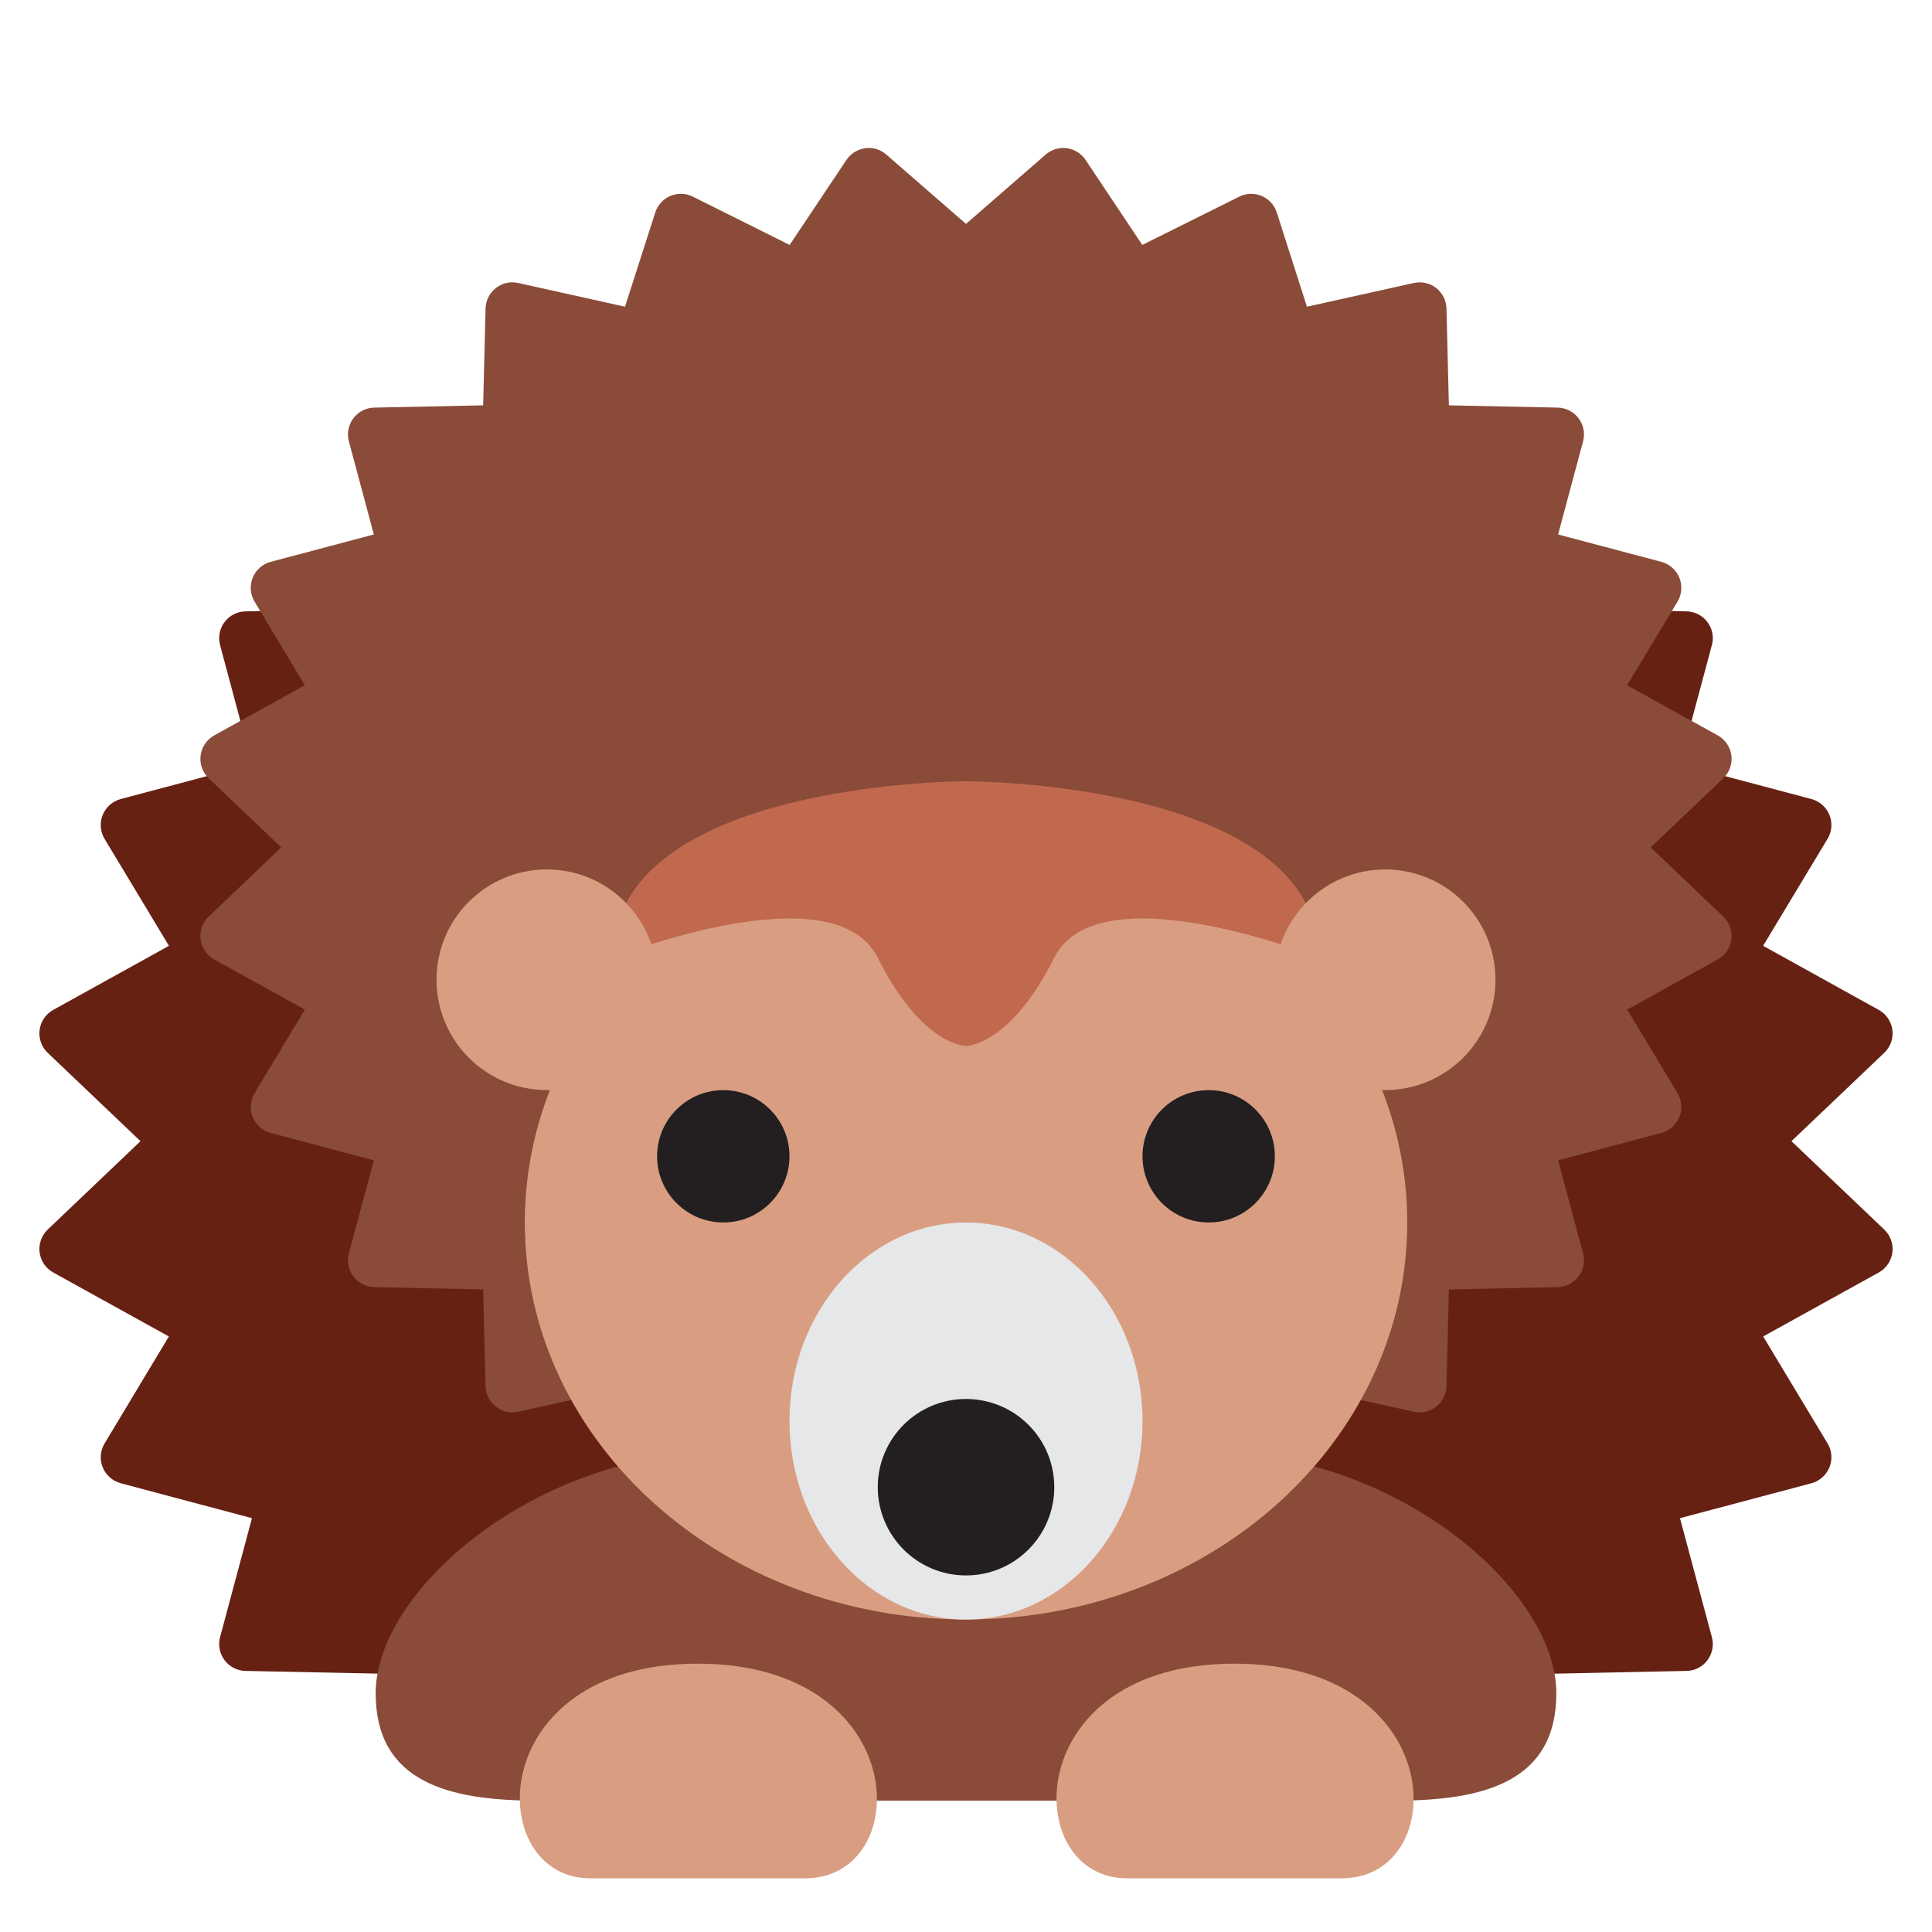 <svg xmlns="http://www.w3.org/2000/svg" xmlns:svg="http://www.w3.org/2000/svg" id="svg2" enable-background="new 0 0 45 45" version="1.1" viewBox="0 0 45 45" xml:space="preserve"><defs id="defs6"><clipPath id="clipPath16" clipPathUnits="userSpaceOnUse"><path id="path18" d="M 0,36 36,36 36,0 0,0 0,36 Z"/></clipPath></defs><g id="g10" transform="matrix(1.25,0,0,-1.25,0,45)"><g id="g12"><g id="g14" clip-path="url(#clipPath16)"><g id="g20" transform="translate(28.689,15.688)"><path id="path22" fill="#6d6e71" fill-opacity="1" fill-rule="nonzero" stroke="none" d="m 0,0 c 0,-5.904 -4.784,-10.688 -10.689,-10.688 -5.902,0 -10.688,4.784 -10.688,10.688 0,5.903 4.786,10.689 10.688,10.689 C -4.784,10.689 0,5.903 0,0"/></g><g id="g24" transform="translate(26,2.5)"><path id="path26" fill="#662113" fill-opacity="1" fill-rule="nonzero" stroke="none" d="m 0,0 -16,0 c -1.665,0 -2.479,1.339 -2.763,2.31 l -2.664,0.055 c -0.153,0.003 -0.297,0.077 -0.389,0.2 -0.092,0.123 -0.123,0.282 -0.083,0.43 l 0.594,2.216 -2.446,0.651 c -0.152,0.041 -0.276,0.151 -0.335,0.296 -0.06,0.146 -0.046,0.311 0.035,0.446 l 1.198,1.993 -2.155,1.192 c -0.139,0.077 -0.234,0.216 -0.254,0.374 -0.02,0.157 0.036,0.316 0.151,0.426 l 1.729,1.647 -1.729,1.646 c -0.115,0.11 -0.171,0.267 -0.151,0.426 0.02,0.158 0.115,0.297 0.254,0.374 l 2.156,1.194 -1.2,1.994 c -0.08,0.134 -0.094,0.299 -0.034,0.445 0.059,0.146 0.183,0.255 0.335,0.296 l 2.446,0.65 -0.594,2.218 c -0.04,0.148 -0.009,0.307 0.083,0.43 0.092,0.123 0.236,0.196 0.39,0.199 l 2.574,0.054 0.058,2.302 c 0.004,0.149 0.074,0.289 0.192,0.381 0.118,0.092 0.271,0.127 0.416,0.094 l 2.521,-0.56 0.718,2.234 c 0.044,0.138 0.147,0.251 0.282,0.308 0.135,0.056 0.287,0.051 0.417,-0.014 l 2.284,-1.138 1.341,2.009 c 0.08,0.119 0.208,0.199 0.35,0.218 0.144,0.018 0.286,-0.025 0.394,-0.119 L -8,26.242 l 1.88,1.635 c 0.109,0.095 0.251,0.137 0.394,0.119 0.143,-0.019 0.27,-0.099 0.35,-0.219 l 1.34,-2.008 2.286,1.138 c 0.13,0.066 0.283,0.07 0.417,0.014 0.135,-0.057 0.237,-0.17 0.282,-0.308 l 0.716,-2.234 2.522,0.56 c 0.146,0.033 0.297,-0.002 0.416,-0.094 0.118,-0.092 0.188,-0.232 0.192,-0.381 L 2.853,22.162 5.427,22.108 C 5.58,22.105 5.724,22.031 5.815,21.909 5.908,21.786 5.939,21.627 5.898,21.479 L 5.304,19.261 7.753,18.611 C 7.905,18.57 8.029,18.461 8.089,18.315 8.148,18.169 8.135,18.004 8.054,17.87 L 6.853,15.876 9.008,14.682 C 9.148,14.605 9.241,14.466 9.262,14.308 9.282,14.149 9.226,13.991 9.11,13.882 L 7.381,12.236 9.11,10.589 C 9.226,10.479 9.282,10.32 9.262,10.163 9.241,10.005 9.148,9.866 9.008,9.789 L 6.854,8.597 8.054,6.604 C 8.135,6.469 8.148,6.304 8.089,6.158 8.029,6.013 7.905,5.903 7.754,5.862 L 5.304,5.211 5.898,2.995 C 5.939,2.847 5.908,2.689 5.816,2.565 5.724,2.442 5.58,2.368 5.427,2.365 L 2.764,2.31 C 2.48,1.339 1.665,0 0,0"/></g><g id="g28" transform="translate(16.188,7.176)"><path id="path30" fill="#8a4b38" fill-opacity="1" fill-rule="nonzero" stroke="none" d="m 0,0 c -0.022,0 -0.044,0.001 -0.066,0.004 -0.142,0.019 -0.27,0.099 -0.35,0.219 l -1.058,1.585 -1.804,-0.9 C -3.41,0.844 -3.561,0.838 -3.696,0.895 -3.83,0.951 -3.933,1.064 -3.978,1.203 L -4.542,2.96 -6.532,2.518 C -6.68,2.486 -6.831,2.521 -6.948,2.612 -7.066,2.704 -7.136,2.844 -7.14,2.993 L -7.185,4.797 -9.214,4.84 c -0.154,0.003 -0.297,0.077 -0.39,0.2 -0.092,0.122 -0.123,0.281 -0.083,0.43 l 0.465,1.732 -1.922,0.512 c -0.152,0.041 -0.276,0.15 -0.335,0.296 -0.059,0.145 -0.046,0.31 0.035,0.445 l 0.937,1.557 -1.689,0.934 c -0.139,0.077 -0.234,0.216 -0.254,0.373 -0.02,0.158 0.035,0.316 0.151,0.426 l 1.352,1.289 -1.352,1.287 c -0.115,0.11 -0.171,0.268 -0.151,0.426 0.02,0.158 0.115,0.296 0.254,0.374 l 1.689,0.935 -0.937,1.557 c -0.081,0.135 -0.094,0.3 -0.035,0.446 0.059,0.146 0.183,0.255 0.335,0.296 l 1.922,0.51 -0.465,1.735 c -0.04,0.148 -0.009,0.306 0.083,0.429 0.093,0.123 0.236,0.197 0.39,0.2 l 2.029,0.042 0.045,1.805 c 0.004,0.149 0.074,0.289 0.192,0.381 0.117,0.092 0.27,0.127 0.416,0.094 l 1.99,-0.442 0.564,1.756 c 0.045,0.139 0.148,0.252 0.282,0.308 0.136,0.056 0.287,0.052 0.418,-0.013 l 1.804,-0.9 1.058,1.584 c 0.08,0.119 0.208,0.199 0.35,0.218 0.144,0.021 0.286,-0.024 0.394,-0.119 l 1.484,-1.291 1.484,1.291 c 0.11,0.096 0.253,0.138 0.395,0.119 0.142,-0.019 0.269,-0.099 0.349,-0.218 l 1.057,-1.584 1.807,0.9 c 0.13,0.065 0.283,0.069 0.417,0.013 0.135,-0.057 0.237,-0.169 0.282,-0.308 l 0.562,-1.756 1.992,0.442 c 0.145,0.033 0.299,-0.002 0.416,-0.094 0.118,-0.092 0.188,-0.232 0.192,-0.382 l 0.045,-1.804 2.028,-0.042 c 0.154,-0.003 0.297,-0.077 0.389,-0.2 0.093,-0.123 0.123,-0.281 0.083,-0.43 l -0.465,-1.734 1.924,-0.51 c 0.152,-0.041 0.276,-0.15 0.336,-0.296 0.059,-0.146 0.046,-0.311 -0.035,-0.446 l -0.939,-1.558 1.689,-0.934 c 0.14,-0.078 0.233,-0.216 0.254,-0.374 0.02,-0.158 -0.036,-0.316 -0.152,-0.426 l -1.352,-1.287 1.352,-1.289 c 0.116,-0.11 0.172,-0.267 0.152,-0.426 -0.021,-0.157 -0.116,-0.296 -0.254,-0.373 L 14.132,10.012 15.07,8.455 C 15.151,8.32 15.164,8.155 15.105,8.01 15.045,7.864 14.921,7.755 14.77,7.714 L 12.845,7.202 13.31,5.47 C 13.35,5.321 13.32,5.163 13.228,5.04 13.135,4.917 12.992,4.843 12.838,4.84 L 10.81,4.797 10.765,2.993 C 10.761,2.844 10.691,2.704 10.573,2.612 10.456,2.521 10.302,2.486 10.157,2.518 L 8.165,2.96 7.603,1.203 C 7.558,1.064 7.456,0.951 7.321,0.895 7.187,0.837 7.037,0.842 6.904,0.908 L 5.098,1.808 4.04,0.223 C 3.96,0.103 3.833,0.023 3.691,0.004 3.549,-0.014 3.405,0.028 3.296,0.123 L 1.812,1.417 0.329,0.123 C 0.237,0.043 0.12,0 0,0"/></g><g id="g32" transform="translate(13.5,8.948)"><path id="path34" fill="#8a4b38" fill-opacity="1" fill-rule="nonzero" stroke="none" d="m 0,0 9,0 c 3.521,0 6.5,-2.575 6.5,-4.5 0,-1.65 -1.35,-2 -3,-2 l -16,0 c -1.65,0 -3,0.35 -3,2 0,1.925 2.99,4.5 6.5,4.5"/></g><g id="g36" transform="translate(26.222,13.221)"><path id="path38" fill="#d99e82" fill-opacity="1" fill-rule="nonzero" stroke="none" d="m 0,0 c 0,-4.088 -3.68,-7.398 -8.222,-7.398 -4.541,0 -8.221,3.31 -8.221,7.398 0,4.087 3.68,7.4 8.221,7.4 C -3.68,7.4 0,4.087 0,0"/></g><g id="g40" transform="translate(21.289,9.521)"><path id="path42" fill="#e6e7e8" fill-opacity="1" fill-rule="nonzero" stroke="none" d="m 0,0 c 0,-2.043 -1.473,-3.699 -3.289,-3.699 -1.817,0 -3.289,1.656 -3.289,3.699 0,2.043 1.472,3.699 3.289,3.699 C -1.473,3.699 0,2.043 0,0"/></g><g id="g44" transform="translate(19.645,8.289)"><path id="path46" fill="#231f20" fill-opacity="1" fill-rule="nonzero" stroke="none" d="m 0,0 c 0,-0.908 -0.736,-1.645 -1.645,-1.645 -0.908,0 -1.644,0.737 -1.644,1.645 0,0.908 0.736,1.643 1.644,1.643 C -0.736,1.643 0,0.908 0,0"/></g><g id="g48" transform="translate(14.711,14.455)"><path id="path50" fill="#231f20" fill-opacity="1" fill-rule="nonzero" stroke="none" d="m 0,0 c 0,-0.682 -0.552,-1.234 -1.233,-1.234 -0.681,0 -1.234,0.552 -1.234,1.234 0,0.68 0.553,1.232 1.234,1.232 C -0.552,1.232 0,0.68 0,0"/></g><g id="g52" transform="translate(23.755,14.455)"><path id="path54" fill="#231f20" fill-opacity="1" fill-rule="nonzero" stroke="none" d="m 0,0 c 0,-0.682 -0.552,-1.234 -1.232,-1.234 -0.682,0 -1.234,0.552 -1.234,1.234 0,0.68 0.552,1.232 1.234,1.232 C -0.552,1.232 0,0.68 0,0"/></g><g id="g56" transform="translate(11.422,18.154)"><path id="path58" fill="#c1694f" fill-opacity="1" fill-rule="nonzero" stroke="none" d="m 0,0 c 0,0 4.111,1.645 4.933,0 0.822,-1.645 1.645,-1.645 1.645,-1.645 l 0,4.934 C 6.578,3.289 0,3.289 0,0"/></g><g id="g60" transform="translate(24.577,18.154)"><path id="path62" fill="#c1694f" fill-opacity="1" fill-rule="nonzero" stroke="none" d="m 0,0 c 0,0 -4.11,1.645 -4.933,0 -0.822,-1.645 -1.644,-1.645 -1.644,-1.645 l 0,4.934 c 0,0 6.577,0 6.577,-3.289"/></g><g id="g64" transform="translate(12.245,17.744)"><path id="path66" fill="#d99e82" fill-opacity="1" fill-rule="nonzero" stroke="none" d="m 0,0 c 0,-1.136 -0.92,-2.056 -2.055,-2.056 -1.136,0 -2.056,0.92 -2.056,2.056 0,1.135 0.92,2.055 2.056,2.055 C -0.92,2.055 0,1.135 0,0"/></g><g id="g68" transform="translate(27.866,17.744)"><path id="path70" fill="#d99e82" fill-opacity="1" fill-rule="nonzero" stroke="none" d="m 0,0 c 0,-1.136 -0.92,-2.056 -2.056,-2.056 -1.134,0 -2.055,0.92 -2.055,2.056 0,1.135 0.921,2.055 2.055,2.055 C -0.92,2.055 0,1.135 0,0"/></g><g id="g72" transform="translate(11,1)"><path id="path74" fill="#d99e82" fill-opacity="1" fill-rule="nonzero" stroke="none" d="M 0,0 C -2,0 -2,4 2,4 6,4 6.062,0 4,0 L 0,0 Z"/></g><g id="g76" transform="translate(21,1)"><path id="path78" fill="#d99e82" fill-opacity="1" fill-rule="nonzero" stroke="none" d="M 0,0 C -2,0 -2,4 2,4 6,4 6.062,0 4,0 L 0,0 Z"/></g></g></g></g></svg>